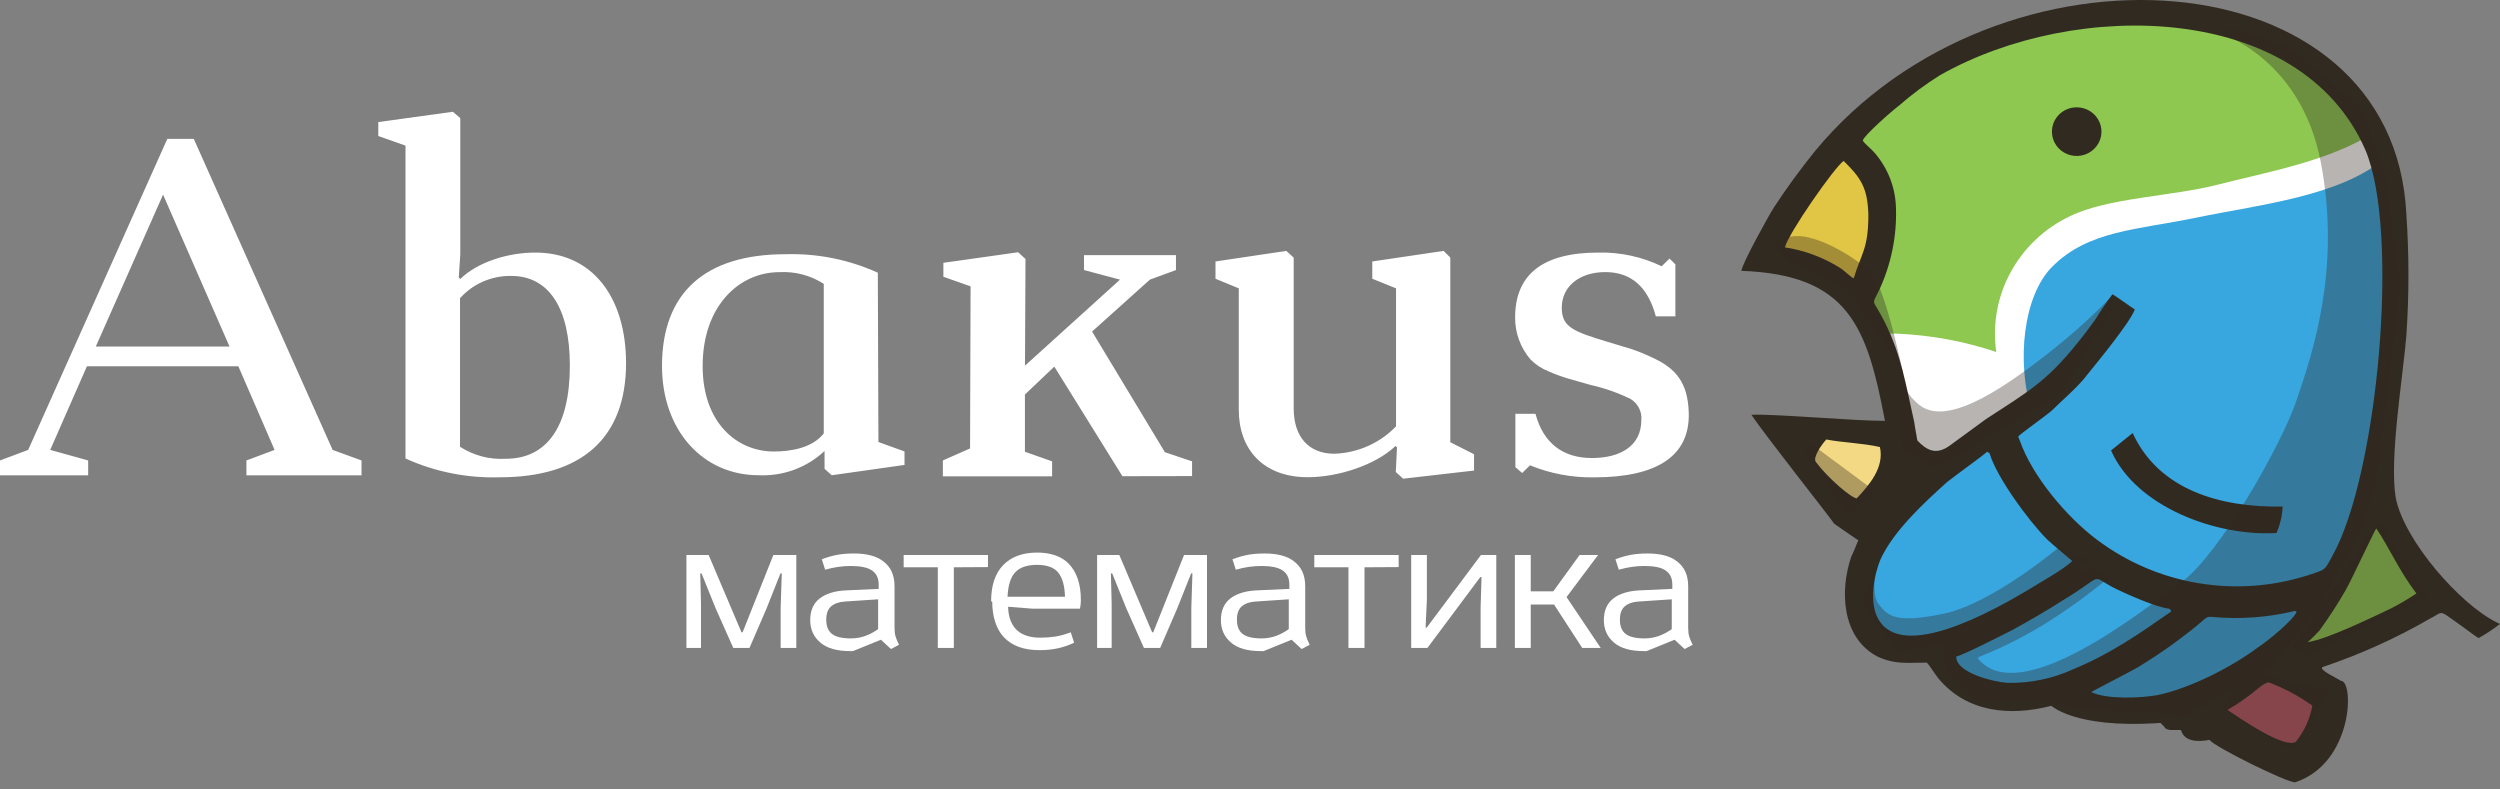 <svg width="152" height="48" viewBox="0 0 152 48" fill="none" xmlns="http://www.w3.org/2000/svg">
<rect x="0" y="0" width="152" height="48" fill="#808080" stroke="none"/>
<g clip-path="url(#clip0_137_2180)">
<path fill-rule="evenodd" clip-rule="evenodd" d="M10.172 8.445L1.713 27.354L0 27.995V28.902H5.361V27.995L3.053 27.354L5.286 22.267H14.49L16.695 27.354L14.982 27.995V28.902H21.981V27.995L20.224 27.354L11.782 8.445H10.172ZM53.345 16.57C51.596 15.779 49.682 15.398 47.757 15.457C42.899 15.457 40.25 17.769 40.25 22.252C40.25 26.163 42.729 28.895 46.131 28.895C46.865 28.928 47.599 28.814 48.286 28.561C48.974 28.307 49.603 27.919 50.133 27.42V28.505L50.569 28.895L54.994 28.268V27.447L53.408 26.875L53.372 16.578L53.345 16.57ZM50.089 26.349C49.391 27.233 48.106 27.451 47.047 27.451C44.807 27.451 42.721 25.711 42.721 22.256C42.721 18.574 44.965 16.547 47.38 16.547C48.337 16.493 49.285 16.742 50.085 17.259V26.357L50.089 26.349ZM72.478 28.945V28.05L70.825 27.494L66.399 20.158L69.913 17.002L71.499 16.419V15.512H65.907V16.419L68.097 17.002L62.319 22.232L62.35 15.745L61.902 15.337L57.358 15.979V16.827L59.011 17.411L58.98 27.264L57.326 27.995V28.961H63.968V28.05L62.315 27.466V23.987L64.103 22.291L68.243 28.953L72.478 28.945ZM13.955 21.069H5.825L9.914 11.834L13.955 21.069ZM24.662 27.879C26.452 28.69 28.41 29.08 30.38 29.019C35.353 29.019 38.065 26.653 38.065 22.061C38.05 18.061 36.023 15.356 32.541 15.356C30.872 15.356 29.028 15.94 27.985 16.963L27.894 16.874L27.985 15.469V7.184L27.537 6.795L23 7.421V8.27L24.654 8.854V27.879H24.662ZM27.981 18.119C28.368 17.689 28.845 17.347 29.38 17.115C29.914 16.884 30.494 16.768 31.078 16.776C33.37 16.776 34.647 18.722 34.647 22.224C34.647 25.995 33.215 27.894 30.745 27.894C29.763 27.951 28.79 27.694 27.969 27.163V18.119H27.981ZM88.186 15.664L87.77 15.255L83.435 15.897V16.948L84.879 17.531V25.921C83.902 26.941 82.553 27.54 81.127 27.587C79.577 27.587 78.657 26.564 78.657 24.84V15.664L78.209 15.255L73.902 15.897V16.948L75.318 17.531V24.925C75.318 27.291 76.777 29.015 79.517 29.015C81.334 29.015 83.626 28.284 84.847 27.116L84.938 27.206L84.863 28.696L85.311 29.105L89.622 28.61V27.618L88.178 26.886V15.664H88.186ZM92.548 28.758L93.024 28.291C94.259 28.797 95.588 29.046 96.926 29.023C100.769 29.023 102.763 27.708 102.676 25.077C102.617 23.291 101.923 22.404 100.471 21.746C100.056 21.545 99.628 21.37 99.19 21.221L97.731 20.781C95.633 20.15 94.955 19.874 94.955 18.707C94.955 17.422 96.026 16.543 97.604 16.543C99.183 16.543 100.194 17.45 100.674 19.232H101.863V16.072L101.506 15.722L101.03 16.189C99.835 15.613 98.516 15.327 97.184 15.356C93.817 15.356 92.12 16.671 92.12 19.302C92.112 20.23 92.439 21.13 93.044 21.843C93.353 22.162 93.729 22.412 94.146 22.575C94.533 22.747 94.93 22.893 95.336 23.015L96.708 23.404C97.55 23.593 98.366 23.879 99.139 24.256C99.358 24.39 99.536 24.58 99.651 24.807C99.767 25.034 99.816 25.288 99.793 25.54C99.793 27.097 98.544 27.848 96.783 27.848C95.023 27.848 93.833 26.941 93.357 25.159H92.136V28.404L92.548 28.758Z" fill="white"/>
<path fill-rule="evenodd" clip-rule="evenodd" d="M135.586 43.481C135.756 43.668 138.057 44.906 138.492 45.17L139.512 45.727C140.107 45.443 141.098 43.781 141.138 42.878C140.309 42.489 139.552 41.964 138.726 41.52C138.378 41.329 138.251 41.271 137.933 41.053C137.617 40.835 137.49 40.968 137.101 41.181C136.775 41.357 135.415 42.392 135.054 42.968C134.829 43.279 135.741 43.217 135.586 43.481Z" fill="#B35462"/>
<path fill-rule="evenodd" clip-rule="evenodd" d="M113.974 19.285L119.914 19.806L123.801 10.221L135.744 9.642L143.921 6.812L145.512 12.529L129.387 15.475L124.506 20.67L124.212 24.596L117.916 28.41L115.973 27.313L114.56 20.962L113.974 19.285Z" fill="white"/>
<path fill-rule="evenodd" clip-rule="evenodd" d="M107.65 15.421C107.956 15.488 108.269 15.524 108.582 15.526C109.34 15.74 110.45 15.977 111.037 16.433C111.212 16.569 112.909 18.032 113.02 18.106C113.143 17.935 113.999 13.436 114.051 13.164C114.285 11.996 112.988 9.712 111.894 8.988L111.62 9.311C111.521 9.432 111.426 9.533 111.33 9.658C111.132 9.907 110.958 10.132 110.763 10.397L109.97 11.522C109.911 11.646 107.734 15.32 107.65 15.421Z" fill="#E1C544"/>
<path fill-rule="evenodd" clip-rule="evenodd" d="M109.604 27.157C109.723 27.768 112.594 30.457 113.106 31.298C113.3 31.243 113.15 31.325 113.364 31.189C113.471 30.959 113.645 30.757 113.761 30.45C113.83 30.247 113.912 30.05 114.006 29.858C114.141 29.555 114.074 29.617 114.276 29.422C114.387 28.644 114.752 28.165 114.581 27.165C113.686 26.848 112.753 26.643 111.805 26.554C111.607 26.511 111.409 26.457 111.222 26.41L111.008 26.36C110.675 26.235 110.961 26.36 110.81 26.235L110.687 26.266C110.291 26.212 110.144 26.079 109.779 26.22L109.604 27.157Z" fill="#F3D983"/>
<path fill-rule="evenodd" clip-rule="evenodd" d="M117.717 39.276C121.183 44.109 132.243 42.552 132.291 42.572C133.58 43.019 143.918 39.513 144.441 26.792C145.504 23.967 145.17 17.409 145.488 14.421C145.678 12.627 145.294 11.339 145.116 9.518C142.395 11.93 137.45 12.421 133.575 13.226C129.932 13.981 126.965 14.004 124.76 16.23C123.027 17.989 122.579 21.924 123.531 25.091C123.586 25.282 122.096 26.08 121.945 26.192C103.037 39.61 119.157 39.649 117.717 39.276Z" fill="#38A6DF"/>
<path fill-rule="evenodd" clip-rule="evenodd" d="M113.634 15.315C113.777 15.405 113.28 17.479 113.415 17.685C113.55 17.891 114.082 20.117 114.241 20.285C114.577 20.323 114.954 20.265 115.303 20.285C117.371 20.369 119.415 20.745 121.374 21.401C121.134 19.74 121.437 18.046 122.24 16.564C123.042 15.082 124.302 13.887 125.839 13.152C128.171 12.011 132.026 11.949 134.833 11.229C137.764 10.474 141.682 9.797 144.406 8.011C144.406 7.571 142.939 6.431 142.669 6.065C141.732 4.878 140.547 3.902 139.191 3.205C138.149 2.637 137.335 2.407 136.946 2.205L136.883 2.166L135.249 1.847C133.38 1.534 131.487 1.385 129.59 1.399C126.676 1.466 124.868 1.598 122.143 2.454C119.951 3.139 117.107 4.96 115.248 6.096C115.137 6.166 115.073 6.19 114.949 6.268C114.827 6.345 114.771 6.369 114.657 6.443L112.17 8.171C112.308 8.296 112.466 8.397 112.638 8.47C112.792 8.57 112.94 8.678 113.082 8.793C115.176 10.299 114.668 12.439 113.689 14.323C113.62 14.656 113.6 14.996 113.629 15.335L113.634 15.315ZM144.204 31.352L141.428 36.695L139.75 39.61L146.492 37.532L147.729 36.088L145.259 32.076L144.204 31.352Z" fill="#8EC851"/>
<path fill-rule="evenodd" clip-rule="evenodd" d="M126.263 6.525C126.562 6.525 126.853 6.611 127.1 6.774C127.349 6.936 127.542 7.167 127.655 7.438C127.77 7.708 127.799 8.005 127.741 8.292C127.683 8.579 127.539 8.842 127.328 9.049C127.119 9.256 126.85 9.397 126.557 9.454C126.264 9.511 125.961 9.482 125.687 9.37C125.411 9.258 125.175 9.068 125.01 8.825C124.844 8.582 124.757 8.296 124.757 8.003C124.757 7.611 124.915 7.235 125.198 6.958C125.481 6.68 125.864 6.525 126.263 6.525ZM139.587 45.108C138.83 45.517 136.204 43.676 135.432 43.163C137.077 42.205 137.415 41.606 137.926 41.485C138.874 41.84 139.77 42.316 140.591 42.902C140.449 43.706 140.104 44.462 139.587 45.101V45.108ZM112.99 32.831C112.947 32.955 112.657 33.652 112.562 33.835C111.856 35.862 111.952 38.765 114.149 39.917C115.227 40.423 116.028 40.287 117.155 40.287C117.297 40.427 117.67 41.022 117.86 41.256C119.597 43.33 122.223 43.56 124.713 42.914C124.765 42.914 126.101 44.268 131.098 43.972C131.474 43.925 131.331 43.972 131.565 44.155C131.66 44.338 131.751 44.338 131.942 44.385H132.601C132.798 45.062 133.54 45.139 134.337 44.984C134.622 45.404 139.096 47.611 139.547 47.564C143.077 46.397 143.149 41.392 142.324 41.392C142.118 41.24 141.003 40.75 141.198 40.563C143.503 39.791 145.72 38.788 147.815 37.571C148.379 37.294 148.332 37.111 148.847 37.477C150.013 38.291 150.433 38.645 150.699 38.796C151.154 38.543 151.589 38.255 152 37.936L151.813 37.847C149.577 36.757 146.166 32.858 145.659 30.259C145.262 27.826 146.111 22.865 146.309 20.382C146.474 17.944 146.474 15.497 146.309 13.058C145.572 -2.854 121.508 -4.321 110.349 9.19C109.457 10.296 108.613 11.447 107.863 12.599C107.534 13.105 105.88 16.102 105.88 16.467C112.396 16.705 113.515 19.849 114.605 25.589C112.649 25.589 107.891 25.153 106.483 25.219C107.276 26.414 111.428 31.656 111.511 31.835C111.979 32.161 112.772 32.718 112.967 32.839L112.99 32.831ZM112.895 30.301C112.59 30.301 111.158 29.095 110.401 28.083C110.211 27.826 110.722 27.064 111.039 26.721C111.995 26.908 113.248 26.939 114.299 27.18C114.573 28.426 113.661 29.473 112.895 30.294V30.301ZM116.365 25.542C116.405 25.815 116.519 26.495 116.575 26.78C117.107 27.344 117.685 27.702 118.523 27.107L120.728 25.495C123.262 23.838 124.387 23.238 126.279 20.888C126.703 20.382 127.029 19.919 127.405 19.413C127.722 18.889 128.066 18.381 128.437 17.892C128.484 17.892 129.705 18.767 129.797 18.814C129.468 19.689 127.31 22.269 126.652 23.094C126.089 23.74 125.383 24.34 124.773 24.939C124.49 25.215 122.706 26.46 122.706 26.55L122.801 26.78C123.551 28.943 125.664 31.449 127.496 32.815C129.294 34.169 131.399 35.074 133.633 35.451C135.865 35.828 138.158 35.666 140.313 34.979C141.392 34.609 141.301 34.749 141.816 33.78C144.56 28.901 145.944 14.035 143.799 9.081C139.865 0.131 126.216 -0.114 117.947 4.575C117.069 5.123 116.238 5.74 115.461 6.42C115.084 6.696 113.347 8.217 113.256 8.54C113.304 8.681 113.82 9.093 113.963 9.276C114.782 10.215 115.244 11.402 115.275 12.638C115.333 14.367 114.979 16.086 114.244 17.658C113.775 18.67 113.82 18.028 114.62 19.639C115.615 21.655 115.882 23.429 116.357 25.534L116.365 25.542ZM138.398 32.407C134.785 32.629 129.856 30.827 128.353 27.387L129.666 26.328C131.252 29.796 135.016 30.873 138.786 30.796C138.761 31.351 138.633 31.896 138.41 32.407H138.398ZM120.826 27.476C120.922 27.523 120.874 27.476 120.969 27.57C121.394 28.998 123.27 31.578 124.443 32.776C124.677 33.006 125.898 34.022 125.993 34.111C125.478 34.617 123.975 35.446 123.316 35.862C121.298 37.061 115.572 40.33 114.164 37.567C113.648 36.598 113.931 34.94 114.351 33.975C115.143 32.27 116.98 30.566 118.388 29.305C119.093 28.753 120.501 27.749 120.831 27.461L120.826 27.476ZM118.923 39.929C119.498 39.773 121.814 38.571 122.377 38.294C123.456 37.695 124.443 37.127 125.426 36.497C127.96 34.975 127.069 34.94 128.384 35.668C129.091 36.038 131.16 36.956 131.859 37.002C132.045 37.142 131.954 37.002 132.002 37.185C130.019 38.567 128.294 39.765 126.053 40.688C124.806 41.261 123.441 41.544 122.064 41.517C121.2 41.462 118.939 40.91 118.939 39.925L118.923 39.929ZM139.544 37.142C137.903 37.542 136.203 37.667 134.52 37.512C134.142 37.466 134.095 37.606 133.813 37.835C133.389 38.205 133.02 38.481 132.593 38.804C131.748 39.45 130.903 40.003 130.011 40.555C129.634 40.785 127.196 42.03 127.148 42.077C128.087 42.536 130.154 42.447 131.184 42.26C133.167 41.843 135.689 40.555 137.288 39.357C137.803 39.034 139.449 37.699 139.635 37.193L139.539 37.147L139.544 37.142ZM144.473 32.123C145.294 33.329 145.805 34.609 146.916 36.084C146.436 36.405 145.938 36.7 145.424 36.968C144.156 37.567 141.527 38.855 140.31 39.042C140.557 38.823 140.792 38.591 141.015 38.349C141.587 37.564 142.117 36.749 142.601 35.909C142.95 35.318 144.377 32.232 144.477 32.13L144.473 32.123ZM108.525 15.039C108.712 14.21 111.575 10.109 112.094 9.786C113.125 10.797 113.55 11.397 113.597 13.055C113.597 15.129 113.173 15.389 112.705 16.923C112.562 16.876 112.094 16.417 111.86 16.277C110.847 15.644 109.712 15.223 108.525 15.039Z" fill="#312A20"/>
<path opacity="0.35" fill-rule="evenodd" clip-rule="evenodd" d="M115.723 22.764C115.723 22.764 114.644 17.546 113.812 16.643C112.978 15.74 110.575 14.269 109.164 14.355C107.752 14.44 107.863 14.954 107.863 14.954L108.715 15.907L112.423 17.697L114.894 21.421L115.731 22.764H115.723ZM125.192 33.271L127.076 34.08L126.014 35.022L127.061 34.466L128.325 35.026C127.033 36.115 125.662 37.108 124.221 37.999C121.259 39.766 120.137 39.894 120.256 40.038C122.805 43.151 130.332 37.077 132.639 35.392C134.948 33.707 138.759 26.963 139.643 24.305C140.527 21.647 142.363 16.522 141.114 9.907C139.865 3.291 134.611 1.867 134.611 1.867L136.114 1.797L138.988 2.723L143.576 6.591L145.108 10.981L145.932 17.448L144.52 29.185L143.521 32.419L140.931 37.038L137.93 40.735L137.439 41.007L141.737 41.957L139.358 45.696L135.022 43.12L136.455 41.564L132.925 43.509L126.275 43.12C126.275 43.12 124.451 42.599 124.292 42.486C124.134 42.373 120.644 42.715 120.378 42.747C120.113 42.778 118.289 40.727 118.289 40.727L118.141 39.268L118.467 39.093L115.464 39.688L113.169 36.773L114.208 33.82C114.208 33.82 113.648 35.956 114.208 36.707C114.767 37.458 115.239 37.921 118.173 37.314C121.108 36.707 125.192 33.271 125.192 33.271ZM110.076 26.951L109.711 27.55L112.292 31.275L114.109 29.94L110.076 26.955V26.951ZM144.628 31.555C144.628 31.555 139.92 38.742 139.508 39.12C139.096 39.497 140.186 39.898 140.186 39.898L147.629 36.345L144.628 31.555Z" fill="#312A20"/>
<path opacity="0.35" fill-rule="evenodd" clip-rule="evenodd" d="M128.459 18C128.4 17.884 126.945 19.775 123.019 22.619C119.093 25.464 117.4 25.343 116.515 24.468C116.028 24.022 115.677 23.452 115.5 22.822C115.5 22.822 115.576 27.122 115.631 27.297C115.687 27.472 117.721 28.464 117.721 28.464L125.31 23.915L128.313 19.094L128.459 18Z" fill="#312A20"/>
<path d="M48.416 33.743H47.021L45.15 38.443H45.082L43.085 33.743H41.735V39.394H42.62V36.71L42.575 34.864H42.654L43.505 36.971L44.583 39.394H45.569L46.602 37.005L47.452 34.864H47.532L47.464 36.971V39.394H48.416V33.743Z" fill="white"/>
<path d="M54.173 39.462L54.66 39.202C54.57 39.02 54.502 38.862 54.456 38.715C54.411 38.567 54.388 38.398 54.388 38.205V35.657C54.388 35.306 54.331 35.011 54.218 34.762C54.105 34.513 53.934 34.309 53.719 34.139C53.503 33.969 53.242 33.845 52.936 33.766C52.63 33.686 52.29 33.652 51.927 33.652C51.564 33.652 51.223 33.675 50.917 33.732C50.611 33.788 50.293 33.879 49.964 34.003L50.168 34.638C50.452 34.558 50.713 34.502 50.951 34.468C51.189 34.434 51.45 34.411 51.734 34.411C52.017 34.411 52.267 34.434 52.494 34.479C52.721 34.524 52.913 34.604 53.061 34.717C53.299 34.898 53.424 35.17 53.424 35.532V35.804L51.428 35.895C50.736 35.929 50.203 36.099 49.828 36.393C49.454 36.687 49.261 37.129 49.261 37.707C49.261 38.262 49.465 38.715 49.873 39.066C50.282 39.417 50.883 39.587 51.688 39.587H51.859L53.56 38.896L54.173 39.462ZM51.745 38.816C51.212 38.816 50.826 38.726 50.588 38.545C50.35 38.364 50.236 38.069 50.236 37.673C50.236 37.299 50.339 37.027 50.543 36.857C50.747 36.687 51.019 36.597 51.359 36.574L53.39 36.438V38.25C53.152 38.42 52.902 38.556 52.63 38.658C52.358 38.76 52.051 38.816 51.711 38.816H51.745Z" fill="white"/>
<path d="M57.993 34.491L60.069 34.479V33.743H54.942V34.491H57.018V39.394H57.993V34.491Z" fill="white"/>
<path d="M60.328 36.574C60.328 37.016 60.384 37.423 60.498 37.786C60.611 38.148 60.781 38.465 61.02 38.726C61.258 38.986 61.564 39.19 61.927 39.326C62.29 39.462 62.721 39.53 63.22 39.53C63.64 39.53 64.026 39.485 64.366 39.405C64.706 39.326 65.024 39.213 65.307 39.077L65.103 38.443C64.774 38.567 64.457 38.658 64.162 38.703C63.867 38.748 63.56 38.771 63.232 38.771C62.948 38.771 62.699 38.737 62.472 38.669C62.245 38.601 62.041 38.499 61.87 38.352C61.7 38.205 61.564 38.012 61.462 37.775C61.36 37.537 61.303 37.242 61.292 36.891L62.755 37.005H65.659C65.682 36.914 65.693 36.823 65.704 36.721C65.716 36.62 65.716 36.529 65.716 36.45C65.716 35.963 65.648 35.544 65.523 35.181C65.398 34.819 65.217 34.524 64.99 34.286C64.763 34.049 64.491 33.879 64.162 33.766C63.833 33.652 63.47 33.596 63.073 33.596C62.165 33.596 61.473 33.856 60.986 34.366C60.498 34.875 60.26 35.611 60.26 36.563L60.328 36.574ZM64.786 36.28H61.258C61.292 35.578 61.451 35.079 61.734 34.785C62.018 34.49 62.46 34.343 63.061 34.343C63.368 34.343 63.629 34.388 63.844 34.468C64.06 34.547 64.23 34.672 64.355 34.83C64.479 34.989 64.57 35.193 64.638 35.43C64.706 35.668 64.74 35.951 64.752 36.28H64.786Z" fill="white"/>
<path d="M73.385 33.743H71.99L70.118 38.443H70.05L68.054 33.743H66.704V39.394H67.589V36.71L67.543 34.864H67.623L68.473 36.971L69.551 39.394H70.538L71.57 37.005L72.421 34.864H72.5L72.432 36.971V39.394H73.385V33.743Z" fill="white"/>
<path d="M79.141 39.462L79.629 39.202C79.538 39.02 79.47 38.862 79.425 38.715C79.379 38.567 79.357 38.398 79.357 38.205V35.657C79.357 35.306 79.3 35.011 79.186 34.762C79.073 34.513 78.903 34.309 78.687 34.139C78.472 33.969 78.211 33.845 77.905 33.766C77.598 33.686 77.258 33.652 76.895 33.652C76.532 33.652 76.192 33.675 75.886 33.732C75.579 33.788 75.262 33.879 74.933 34.003L75.137 34.638C75.421 34.558 75.681 34.502 75.92 34.468C76.158 34.434 76.419 34.411 76.702 34.411C76.986 34.411 77.236 34.434 77.462 34.479C77.689 34.524 77.882 34.604 78.029 34.717C78.268 34.898 78.392 35.17 78.392 35.532V35.804L76.396 35.895C75.704 35.929 75.171 36.099 74.797 36.393C74.422 36.687 74.23 37.129 74.23 37.707C74.23 38.262 74.434 38.715 74.842 39.066C75.25 39.417 75.852 39.587 76.657 39.587H76.827L78.529 38.896L79.141 39.462ZM76.714 38.816C76.18 38.816 75.795 38.726 75.557 38.545C75.318 38.364 75.205 38.069 75.205 37.673C75.205 37.299 75.307 37.027 75.511 36.857C75.716 36.687 75.988 36.597 76.328 36.574L78.358 36.438V38.25C78.12 38.42 77.871 38.556 77.598 38.658C77.326 38.76 77.02 38.816 76.68 38.816H76.714Z" fill="white"/>
<path d="M82.962 34.491L85.038 34.479V33.743H79.91V34.491H81.986V39.394H82.962V34.491Z" fill="white"/>
<path d="M86.754 33.743H85.801V39.394H86.788L89.998 35.091H90.078L90.021 36.937V39.394H90.974V33.743H90.044L86.743 38.16H86.675L86.754 36.461V33.743Z" fill="white"/>
<path d="M93.069 33.743H92.104V39.394H93.069V36.756H94.487L96.199 39.394H97.322L95.246 36.303L97.163 33.743H96.04L94.441 35.952H93.069V33.743Z" fill="white"/>
<path d="M102.426 39.462L102.914 39.202C102.823 39.02 102.755 38.862 102.71 38.715C102.664 38.567 102.642 38.398 102.642 38.205V35.657C102.642 35.306 102.585 35.011 102.471 34.762C102.358 34.513 102.188 34.309 101.972 34.139C101.757 33.969 101.496 33.845 101.19 33.766C100.883 33.686 100.543 33.652 100.18 33.652C99.817 33.652 99.477 33.675 99.171 33.732C98.864 33.788 98.547 33.879 98.218 34.003L98.422 34.638C98.706 34.558 98.966 34.502 99.205 34.468C99.443 34.434 99.704 34.411 99.987 34.411C100.271 34.411 100.52 34.434 100.747 34.479C100.974 34.524 101.167 34.604 101.314 34.717C101.553 34.898 101.677 35.17 101.677 35.532V35.804L99.681 35.895C98.989 35.929 98.456 36.099 98.082 36.393C97.707 36.687 97.514 37.129 97.514 37.707C97.514 38.262 97.719 38.715 98.127 39.066C98.535 39.417 99.136 39.587 99.942 39.587H100.112L101.814 38.896L102.426 39.462ZM99.999 38.816C99.466 38.816 99.08 38.726 98.842 38.545C98.603 38.364 98.49 38.069 98.49 37.673C98.49 37.299 98.592 37.027 98.796 36.857C99 36.687 99.273 36.597 99.613 36.574L101.643 36.438V38.25C101.405 38.42 101.156 38.556 100.883 38.658C100.611 38.76 100.305 38.816 99.965 38.816H99.999Z" fill="white"/>
</g>
<defs>
<clipPath id="clip0_137_2180">
<rect width="152" height="47.565" fill="white"/>
</clipPath>
</defs>
</svg>
